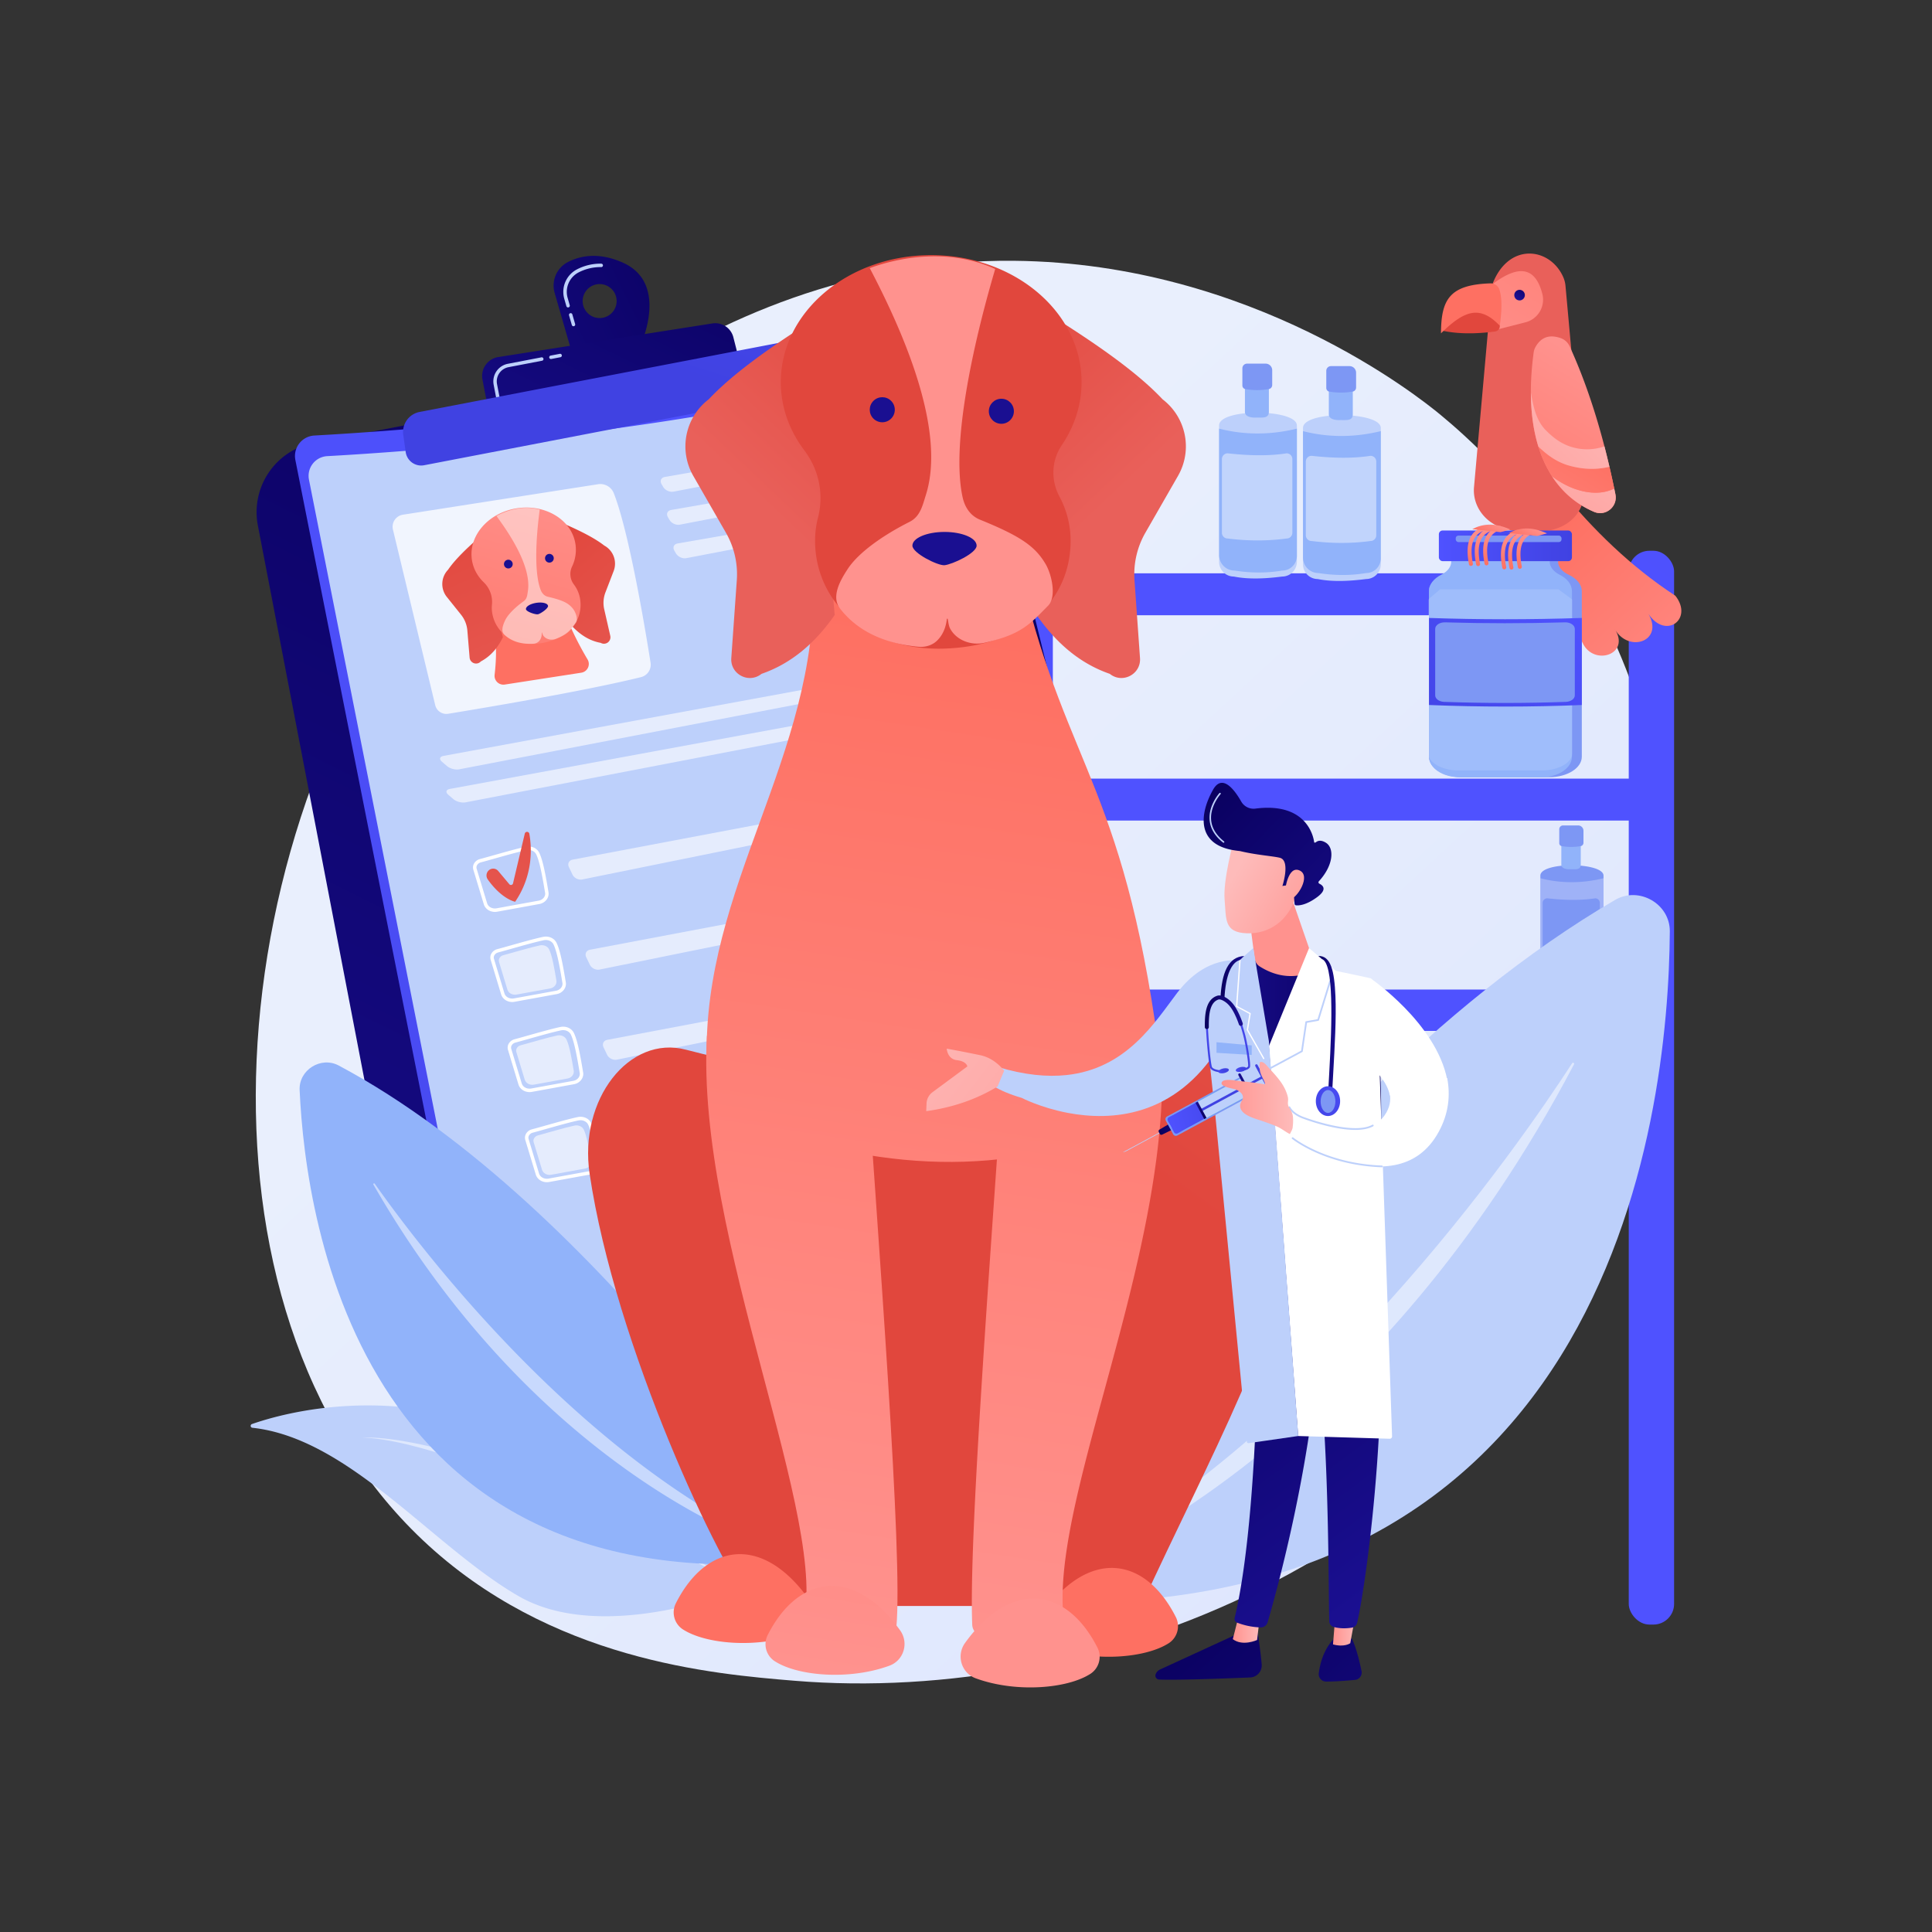 <svg xmlns="http://www.w3.org/2000/svg" xmlns:xlink="http://www.w3.org/1999/xlink" viewBox="0 0 3710 3710"><rect x="0" y="0" width="3710" height="3710" fill="#333333" stroke="none"/><defs><style>.cls-1{opacity:0;}.cls-2{fill:none;}.cls-3{fill:url(#linear-gradient);}.cls-4{fill:url(#linear-gradient-2);}.cls-5{fill:url(#linear-gradient-3);}.cls-6{fill:url(#linear-gradient-4);}.cls-7{fill:url(#linear-gradient-5);}.cls-8{fill:url(#linear-gradient-6);}.cls-9{fill:url(#linear-gradient-7);}.cls-10,.cls-13,.cls-16,.cls-21,.cls-28,.cls-30,.cls-42,.cls-53{fill:#fff;}.cls-11{fill:url(#linear-gradient-8);}.cls-12{fill:#bdd0fb;}.cls-13{opacity:0.78;}.cls-14,.cls-16{opacity:0.6;}.cls-15{fill:url(#linear-gradient-9);}.cls-17{fill:url(#linear-gradient-10);}.cls-18{fill:url(#linear-gradient-11);}.cls-19{fill:url(#linear-gradient-12);}.cls-20{fill:url(#linear-gradient-13);}.cls-21{opacity:0.48;}.cls-22{fill:url(#linear-gradient-14);}.cls-23{fill:url(#linear-gradient-15);}.cls-24{fill:url(#linear-gradient-16);}.cls-25{fill:url(#linear-gradient-17);}.cls-26{fill:url(#linear-gradient-18);}.cls-27{fill:url(#linear-gradient-19);}.cls-28{opacity:0.5;}.cls-29{fill:#91b3fa;}.cls-30{opacity:0.44;}.cls-31{fill:#7d97f4;}.cls-32{fill:url(#linear-gradient-20);}.cls-33{fill:url(#linear-gradient-21);}.cls-34{fill:url(#linear-gradient-22);}.cls-35{fill:url(#linear-gradient-23);}.cls-36{fill:url(#linear-gradient-24);}.cls-37{fill:url(#linear-gradient-25);}.cls-38{fill:url(#linear-gradient-26);}.cls-39{fill:url(#linear-gradient-27);}.cls-40{fill:url(#linear-gradient-28);}.cls-41{fill:url(#linear-gradient-29);}.cls-42{opacity:0.13;}.cls-43{fill:url(#linear-gradient-30);}.cls-44{fill:url(#linear-gradient-31);}.cls-45{fill:url(#linear-gradient-32);}.cls-46{fill:url(#linear-gradient-33);}.cls-47{fill:url(#linear-gradient-34);}.cls-48{fill:url(#linear-gradient-35);}.cls-49{fill:url(#linear-gradient-36);}.cls-50{fill:url(#linear-gradient-37);}.cls-51{fill:url(#linear-gradient-38);}.cls-52{fill:url(#linear-gradient-39);}.cls-53{opacity:0.26;}.cls-54{fill:url(#linear-gradient-40);}.cls-55{fill:url(#linear-gradient-41);}.cls-56{fill:url(#linear-gradient-42);}.cls-57{fill:url(#linear-gradient-43);}.cls-58{fill:url(#linear-gradient-44);}.cls-59{fill:url(#linear-gradient-45);}.cls-60{fill:url(#linear-gradient-46);}.cls-61{fill:url(#linear-gradient-47);}.cls-62{fill:url(#linear-gradient-48);}.cls-63{fill:url(#linear-gradient-49);}.cls-64{fill:url(#linear-gradient-50);}.cls-65{fill:url(#linear-gradient-51);}.cls-66{fill:url(#linear-gradient-52);}.cls-67{fill:url(#linear-gradient-53);}.cls-68{fill:url(#linear-gradient-54);}.cls-69{fill:url(#linear-gradient-55);}.cls-70{fill:url(#linear-gradient-56);}.cls-71{fill:url(#linear-gradient-57);}.cls-72{fill:url(#linear-gradient-58);}.cls-73{fill:url(#linear-gradient-59);}.cls-74{fill:url(#linear-gradient-60);}.cls-75{fill:url(#linear-gradient-61);}.cls-76{fill:url(#linear-gradient-62);}.cls-77{fill:url(#linear-gradient-63);}.cls-78{fill:url(#linear-gradient-64);}.cls-79{fill:url(#linear-gradient-65);}.cls-80{fill:url(#linear-gradient-66);}.cls-81{fill:url(#linear-gradient-67);}.cls-82{fill:url(#linear-gradient-68);}.cls-83{fill:url(#linear-gradient-69);}.cls-84{fill:url(#linear-gradient-70);}.cls-85{fill:url(#linear-gradient-71);}.cls-86{fill:url(#linear-gradient-72);}.cls-87{fill:url(#linear-gradient-73);}.cls-88{fill:url(#linear-gradient-74);}.cls-89{fill:url(#linear-gradient-75);}.cls-90{fill:url(#linear-gradient-76);}.cls-91{fill:url(#linear-gradient-77);}.cls-92{fill:url(#linear-gradient-78);}.cls-93{fill:url(#linear-gradient-79);}.cls-94{fill:url(#linear-gradient-80);}.cls-95{fill:url(#linear-gradient-81);}.cls-96{fill:url(#linear-gradient-82);}.cls-97{fill:url(#linear-gradient-83);}</style><linearGradient id="linear-gradient" x1="3379.85" y1="3587.83" x2="1372.25" y2="1420.89" gradientUnits="userSpaceOnUse"><stop offset="0" stop-color="#dae3fe"/><stop offset="1" stop-color="#e9effd"/></linearGradient><linearGradient id="linear-gradient-2" x1="2750.64" y1="891.99" x2="3807.91" y2="-557.4" gradientUnits="userSpaceOnUse"><stop offset="0" stop-color="#4f52ff"/><stop offset="1" stop-color="#4042e2"/></linearGradient><linearGradient id="linear-gradient-3" x1="2937.31" y1="1028.15" x2="3994.57" y2="-421.24" xlink:href="#linear-gradient-2"/><linearGradient id="linear-gradient-4" x1="3131.77" y1="1170.01" x2="4189.04" y2="-279.38" xlink:href="#linear-gradient-2"/><linearGradient id="linear-gradient-5" x1="2824.45" y1="945.84" x2="3881.72" y2="-503.56" xlink:href="#linear-gradient-2"/><linearGradient id="linear-gradient-6" x1="3594.89" y1="1507.83" x2="4652.15" y2="58.44" xlink:href="#linear-gradient-2"/><linearGradient id="linear-gradient-7" x1="-1203.09" y1="1711.42" x2="-3030.14" y2="4111.19" gradientTransform="translate(2754.68 -1270.33) rotate(-10.88)" gradientUnits="userSpaceOnUse"><stop offset="0" stop-color="#09005d"/><stop offset="1" stop-color="#1a0f91"/></linearGradient><linearGradient id="linear-gradient-8" x1="507.22" y1="-430.6" x2="860.82" y2="3369.09" gradientTransform="translate(1037.5 812.16) rotate(21.15)" xlink:href="#linear-gradient-2"/><linearGradient id="linear-gradient-9" x1="-2097.07" y1="2204.77" x2="-2516.78" y2="2921.12" gradientTransform="translate(2754.68 -1270.33) rotate(-10.88)" gradientUnits="userSpaceOnUse"><stop offset="0" stop-color="#e1473d"/><stop offset="1" stop-color="#e9605a"/></linearGradient><linearGradient id="linear-gradient-10" x1="1037.56" y1="891.39" x2="1039.21" y2="1141.24" gradientUnits="userSpaceOnUse"><stop offset="0" stop-color="#ff928e"/><stop offset="1" stop-color="#fe7062"/></linearGradient><linearGradient id="linear-gradient-11" x1="-1651.54" y1="1098.31" x2="-1520.62" y2="1609.21" gradientTransform="translate(2306.03 -349.18) rotate(-8.81)" xlink:href="#linear-gradient-9"/><linearGradient id="linear-gradient-12" x1="-1451.13" y1="1177.89" x2="-1219.09" y2="1535.52" gradientTransform="translate(2306.03 -349.18) rotate(-8.81)" xlink:href="#linear-gradient-9"/><linearGradient id="linear-gradient-13" x1="-1413.16" y1="1042.04" x2="-1638.81" y2="1545.49" gradientTransform="translate(2306.03 -349.18) rotate(-8.81)" xlink:href="#linear-gradient-10"/><linearGradient id="linear-gradient-14" x1="-1415.47" y1="1159.44" x2="-1473.19" y2="1267.29" gradientTransform="translate(2306.03 -349.18) rotate(-8.81)" xlink:href="#linear-gradient-7"/><linearGradient id="linear-gradient-15" x1="-1401.64" y1="1119.61" x2="-1445.59" y2="1197.81" gradientTransform="translate(2306.03 -349.18) rotate(-8.81)" xlink:href="#linear-gradient-7"/><linearGradient id="linear-gradient-16" x1="-1481.28" y1="1118.58" x2="-1525.23" y2="1196.79" gradientTransform="translate(2306.03 -349.18) rotate(-8.81)" xlink:href="#linear-gradient-7"/><linearGradient id="linear-gradient-17" x1="102.14" y1="-576.07" x2="-389.52" y2="70.69" gradientTransform="translate(1068.84 926.94) rotate(26.53)" xlink:href="#linear-gradient-7"/><linearGradient id="linear-gradient-18" x1="-1678.9" y1="1320.44" x2="-2209.05" y2="2017.84" xlink:href="#linear-gradient-7"/><linearGradient id="linear-gradient-19" x1="-1525.43" y1="958.62" x2="-1891.48" y2="1630.77" gradientTransform="translate(2754.68 -1270.33) rotate(-10.88)" xlink:href="#linear-gradient-2"/><linearGradient id="linear-gradient-20" x1="3319.13" y1="1392.98" x2="2969.23" y2="1022.93" xlink:href="#linear-gradient-10"/><linearGradient id="linear-gradient-21" x1="4491" y1="187.73" x2="3359.62" y2="603.21" gradientTransform="matrix(1, 0, 0, 1, 0, 0)" xlink:href="#linear-gradient-9"/><linearGradient id="linear-gradient-22" x1="3085.74" y1="714.48" x2="2862.33" y2="1088.24" xlink:href="#linear-gradient-10"/><linearGradient id="linear-gradient-23" x1="3163.05" y1="775.91" x2="2867.08" y2="1175.08" gradientUnits="userSpaceOnUse"><stop offset="0" stop-color="#febbba"/><stop offset="1" stop-color="#ff928e"/></linearGradient><linearGradient id="linear-gradient-24" x1="2865.05" y1="1153.42" x2="3056.84" y2="850.64" xlink:href="#linear-gradient-10"/><linearGradient id="linear-gradient-25" x1="3104.94" y1="737.95" x2="2790.47" y2="1043.65" xlink:href="#linear-gradient-23"/><linearGradient id="linear-gradient-26" x1="2820.59" y1="716.23" x2="3141.09" y2="210.27" xlink:href="#linear-gradient-10"/><linearGradient id="linear-gradient-27" x1="2840.3" y1="606.13" x2="2932.96" y2="447.29" gradientTransform="matrix(1, 0, 0, 1, 0, 0)" xlink:href="#linear-gradient-9"/><linearGradient id="linear-gradient-28" x1="2987.36" y1="448.23" x2="2901.31" y2="530.96" xlink:href="#linear-gradient-10"/><linearGradient id="linear-gradient-29" x1="2931.97" y1="543.34" x2="2914.2" y2="573.08" gradientTransform="matrix(1, 0, 0, 1, 0, 0)" xlink:href="#linear-gradient-7"/><linearGradient id="linear-gradient-30" x1="3014.26" y1="1152.29" x2="2700.7" y2="1451.84" xlink:href="#linear-gradient-2"/><linearGradient id="linear-gradient-31" x1="2763.04" y1="1048.14" x2="3018.58" y2="1048.14" xlink:href="#linear-gradient-2"/><linearGradient id="linear-gradient-32" x1="1842.38" y1="2769.03" x2="1806.46" y2="2829.12" gradientTransform="translate(-381.08 151.88) rotate(-41.33)" xlink:href="#linear-gradient-10"/><linearGradient id="linear-gradient-33" x1="1852.5" y1="2778.38" x2="1816.58" y2="2838.47" gradientTransform="translate(-381.08 151.88) rotate(-41.33)" xlink:href="#linear-gradient-10"/><linearGradient id="linear-gradient-34" x1="1865.56" y1="2787.98" x2="1829.65" y2="2848.07" gradientTransform="translate(-381.08 151.88) rotate(-41.33)" xlink:href="#linear-gradient-10"/><linearGradient id="linear-gradient-35" x1="1886.06" y1="2816.29" x2="1850.15" y2="2876.37" gradientTransform="translate(-381.08 151.88) rotate(-41.33)" xlink:href="#linear-gradient-10"/><linearGradient id="linear-gradient-36" x1="1896.18" y1="2825.64" x2="1860.26" y2="2885.73" gradientTransform="translate(-381.08 151.88) rotate(-41.33)" xlink:href="#linear-gradient-10"/><linearGradient id="linear-gradient-37" x1="1909.25" y1="2835.24" x2="1873.33" y2="2895.33" gradientTransform="translate(-381.08 151.88) rotate(-41.33)" xlink:href="#linear-gradient-10"/><linearGradient id="linear-gradient-38" x1="1933.42" y1="2839.26" x2="1893.77" y2="2849.24" gradientTransform="translate(-381.08 151.88) rotate(-41.33)" xlink:href="#linear-gradient-10"/><linearGradient id="linear-gradient-39" x1="1885.4" y1="2787.14" x2="1845.74" y2="2797.12" gradientTransform="translate(-381.08 151.88) rotate(-41.33)" xlink:href="#linear-gradient-10"/><linearGradient id="linear-gradient-40" x1="2012.56" y1="2123.75" x2="2886.21" y2="919.16" gradientTransform="matrix(1, 0, 0, 1, 0, 0)" xlink:href="#linear-gradient-9"/><linearGradient id="linear-gradient-41" x1="1634.23" y1="1646.76" x2="1515.1" y2="2480.7" xlink:href="#linear-gradient-10"/><linearGradient id="linear-gradient-42" x1="2066.67" y1="761.72" x2="1947.54" y2="1595.66" gradientTransform="matrix(-1, 0, 0, 1, 3858, 0)" xlink:href="#linear-gradient-10"/><linearGradient id="linear-gradient-43" x1="1453.69" y1="3117.34" x2="1748.22" y2="1191.34" xlink:href="#linear-gradient-10"/><linearGradient id="linear-gradient-44" x1="1909.66" y1="3187.06" x2="2204.18" y2="1261.07" xlink:href="#linear-gradient-10"/><linearGradient id="linear-gradient-45" x1="1622.4" y1="3143.14" x2="1916.92" y2="1217.14" xlink:href="#linear-gradient-10"/><linearGradient id="linear-gradient-46" x1="1595.17" y1="3209.02" x2="1806.96" y2="1891.93" xlink:href="#linear-gradient-10"/><linearGradient id="linear-gradient-47" x1="1930.21" y1="2154.51" x2="2142" y2="837.42" gradientTransform="matrix(-1, 0, 0, 1, 3743.2, 0)" xlink:href="#linear-gradient-10"/><linearGradient id="linear-gradient-48" x1="1807.33" y1="632.45" x2="1478.49" y2="979.55" gradientTransform="matrix(1, 0, 0, 1, 0, 0)" xlink:href="#linear-gradient-9"/><linearGradient id="linear-gradient-49" x1="2037.16" y1="632.45" x2="1708.32" y2="979.55" gradientTransform="matrix(-1, 0, 0, 1, 3823.24, 0)" xlink:href="#linear-gradient-9"/><linearGradient id="linear-gradient-50" x1="1518.59" y1="1301.22" x2="825.13" y2="2417.31" gradientTransform="matrix(1, 0, 0, 1, 0, 0)" xlink:href="#linear-gradient-9"/><linearGradient id="linear-gradient-51" x1="2141.73" y1="525.18" x2="3022" y2="-394.79" xlink:href="#linear-gradient-10"/><linearGradient id="linear-gradient-52" x1="2033.49" y1="636.66" x2="1867.77" y2="946.34" gradientTransform="matrix(1, 0, 0, 1, 0, 0)" xlink:href="#linear-gradient-7"/><linearGradient id="linear-gradient-53" x1="2073.2" y1="522.27" x2="1947.02" y2="746.83" gradientTransform="matrix(1, 0, 0, 1, 0, 0)" xlink:href="#linear-gradient-7"/><linearGradient id="linear-gradient-54" x1="1844.52" y1="519.33" x2="1718.34" y2="743.89" gradientTransform="translate(1052.58 -967.55) rotate(45)" xlink:href="#linear-gradient-7"/><linearGradient id="linear-gradient-55" x1="2321.49" y1="2118.78" x2="2680.56" y2="2118.78" gradientTransform="matrix(-1, 0, 0, 1, 4973.77, 0)" xlink:href="#linear-gradient-7"/><linearGradient id="linear-gradient-56" x1="2272.46" y1="1191.47" x2="1744.94" y2="1866.4" gradientTransform="matrix(-0.97, 0.25, 0.25, 0.97, 3555.1, 216.9)" xlink:href="#linear-gradient-23"/><linearGradient id="linear-gradient-57" x1="2602.96" y1="1843.89" x2="2604.39" y2="1843.89" gradientTransform="matrix(-1, 0, 0, 1, 4973.77, 0)" xlink:href="#linear-gradient-7"/><linearGradient id="linear-gradient-58" x1="2627.39" y1="1842.91" x2="2627.22" y2="1843.18" gradientTransform="matrix(-1, 0, 0, 1, 4973.77, 0)" gradientUnits="userSpaceOnUse"><stop offset="0" stop-color="#53eac9"/><stop offset="1" stop-color="#45aed8"/></linearGradient><linearGradient id="linear-gradient-59" x1="2742.91" y1="3081.66" x2="2163.93" y2="3711.43" gradientTransform="matrix(-1, 0, 0, 1, 4973.77, 0)" xlink:href="#linear-gradient-7"/><linearGradient id="linear-gradient-60" x1="2554.98" y1="3128.43" x2="2606.41" y2="3128.43" gradientTransform="matrix(-1, 0, 0, 1, 4973.77, 0)" xlink:href="#linear-gradient-23"/><linearGradient id="linear-gradient-61" x1="2788.5" y1="2369.46" x2="2295.84" y2="3037.19" gradientTransform="matrix(-1, 0, 0, 1, 4973.77, 0)" xlink:href="#linear-gradient-7"/><linearGradient id="linear-gradient-62" x1="2613.02" y1="2962.25" x2="2034.04" y2="3592.02" gradientTransform="matrix(-1, 0, 0, 1, 4973.77, 0)" xlink:href="#linear-gradient-7"/><linearGradient id="linear-gradient-63" x1="2369.63" y1="3125.8" x2="2414.04" y2="3125.8" gradientTransform="matrix(-1, 0, 0, 1, 4973.77, 0)" xlink:href="#linear-gradient-23"/><linearGradient id="linear-gradient-64" x1="2700.69" y1="2304.67" x2="2208.04" y2="2972.41" gradientTransform="matrix(-1, 0, 0, 1, 4973.77, 0)" xlink:href="#linear-gradient-7"/><linearGradient id="linear-gradient-65" x1="2314.15" y1="1904.79" x2="2376.76" y2="1871.65" gradientTransform="matrix(-1, 0, 0, 1, 4973.77, 0)" xlink:href="#linear-gradient-23"/><linearGradient id="linear-gradient-66" x1="-1452.46" y1="1351.16" x2="-1631.88" y2="1488.44" gradientTransform="matrix(-0.99, 0.14, 0.14, 0.99, 742.4, 546.1)" xlink:href="#linear-gradient-23"/><linearGradient id="linear-gradient-67" x1="-1716.36" y1="1159.74" x2="-1388.98" y2="1581.25" gradientTransform="translate(3844.19 101.78) rotate(-8.15)" xlink:href="#linear-gradient-7"/><linearGradient id="linear-gradient-68" x1="-1474.72" y1="1322.08" x2="-1654.13" y2="1459.36" gradientTransform="matrix(-0.99, 0.14, 0.14, 0.99, 742.4, 546.1)" xlink:href="#linear-gradient-23"/><linearGradient id="linear-gradient-69" x1="3565.49" y1="-202.74" x2="3574.09" y2="-138.28" gradientTransform="translate(4100.45 5217.71) rotate(-118.35)" xlink:href="#linear-gradient-7"/><linearGradient id="linear-gradient-70" x1="2840.57" y1="4353.27" x2="3003.37" y2="4353.27" gradientTransform="translate(6958.83 4568.11) rotate(151.65)" xlink:href="#linear-gradient-58"/><linearGradient id="linear-gradient-71" x1="3575.89" y1="-182.17" x2="3545.34" y2="-43.43" gradientTransform="translate(2423.71 5715) rotate(-90)" xlink:href="#linear-gradient-2"/><linearGradient id="linear-gradient-72" x1="2896.52" y1="-2930.11" x2="2931.21" y2="-2780.95" gradientTransform="translate(-1200.83 2145.02)" xlink:href="#linear-gradient-2"/><linearGradient id="linear-gradient-73" x1="3549.76" y1="-113.38" x2="3585.18" y2="-113.38" gradientTransform="translate(-1260.86 2245.46)" xlink:href="#linear-gradient-7"/><linearGradient id="linear-gradient-74" x1="3539.61" y1="-15.88" x2="3595.23" y2="-15.88" gradientTransform="translate(4100.45 5217.71) rotate(-118.35)" xlink:href="#linear-gradient-7"/><linearGradient id="linear-gradient-75" x1="2881.95" y1="-2926.48" x2="2916.64" y2="-2777.34" gradientTransform="translate(4100.45 5217.71) rotate(-118.35)" xlink:href="#linear-gradient-2"/><linearGradient id="linear-gradient-76" x1="2490.61" y1="2108.36" x2="2628.05" y2="2108.36" gradientTransform="matrix(-1, 0, 0, 1, 4973.77, 0)" xlink:href="#linear-gradient-23"/><linearGradient id="linear-gradient-77" x1="-596.66" y1="1967.92" x2="-563.32" y2="1967.92" gradientTransform="translate(3128.25)" xlink:href="#linear-gradient-7"/><linearGradient id="linear-gradient-78" x1="-498.89" y1="2039.94" x2="-627.86" y2="2161.27" gradientTransform="translate(3128.25)" xlink:href="#linear-gradient-2"/><linearGradient id="linear-gradient-79" x1="-784.66" y1="1877.27" x2="-739" y2="1877.27" gradientTransform="translate(3128.25)" xlink:href="#linear-gradient-7"/><linearGradient id="linear-gradient-80" x1="-779.43" y1="1821.26" x2="-767.49" y2="2060.57" gradientTransform="translate(3128.25)" xlink:href="#linear-gradient-2"/><linearGradient id="linear-gradient-81" x1="-613.8" y1="1560.31" x2="-593.29" y2="1560.31" gradientTransform="matrix(0.98, -0.21, 0.21, 0.98, 2639.02, 400.21)" xlink:href="#linear-gradient-2"/><linearGradient id="linear-gradient-82" x1="-647.01" y1="1555.75" x2="-626.51" y2="1555.75" gradientTransform="matrix(0.98, -0.21, 0.21, 0.98, 2639.02, 400.21)" xlink:href="#linear-gradient-2"/><linearGradient id="linear-gradient-83" x1="-814.63" y1="1943.85" x2="-741.69" y2="1943.85" gradientTransform="translate(3128.25)" xlink:href="#linear-gradient-7"/></defs><g id="Background" class="cls-1"><rect class="cls-2" width="3710" height="3710"/></g><g id="Illustration"><path class="cls-3" d="M3100.08,2353c-275.86,644.79-1004,921.74-1574.58,874.52-155.78-12.89-469.21-38.83-713.94-270.27-470-444.45-397.61-1373.49,52.31-1920.45,57.94-70.44,459-542.36,1083.95-536,457.56,4.63,778.72,263.1,817.77,295.3,49.33,40.68,158.14,137.34,256.21,290.69C3252.21,1447,3272.46,1950.05,3100.08,2353Z"/><rect class="cls-4" x="1928.06" y="1100.92" width="1281.62" height="80.52" rx="39.71"/><rect class="cls-5" x="1926.44" y="1495.2" width="1281.62" height="80.52" rx="39.71"/><path class="cls-6" d="M3171.26,1979.63H1969.06a39.83,39.83,0,0,1-39.71-39.71h0a39.83,39.83,0,0,1,39.71-39.71h1202.2a39.83,39.83,0,0,1,39.71,39.71h0A39.83,39.83,0,0,1,3171.26,1979.63Z"/><rect class="cls-7" x="1934.68" y="1074.91" width="87.08" height="2062.03" rx="39.71"/><rect class="cls-8" x="3127.67" y="1057.63" width="87.08" height="2062.03" rx="39.71"/><path class="cls-9" d="M602.69,850.31l1132-217.6a119.43,119.43,0,0,1,138.52,88.8l399,1625.08a88.06,88.06,0,0,1-67.33,107.16L912,2726.73a83.6,83.6,0,0,1-99.36-66L495.17,1009A135.55,135.55,0,0,1,602.69,850.31Z"/><path class="cls-10" d="M934.84,2690c-42.73,0-81.12-30.49-89.45-73.79L803.26,2397a3.31,3.31,0,0,1,6.5-1.25l42.13,219.18c8.67,45.09,52.46,75.19,97.69,67.11l145.53-26a3.31,3.31,0,0,1,1.16,6.52l-145.53,26A90.6,90.6,0,0,1,934.84,2690Z"/><path class="cls-10" d="M793.45,2331.8a3.3,3.3,0,0,1-3.24-2.69l-6.83-35.49a3.31,3.31,0,0,1,6.51-1.24l6.82,35.49a3.31,3.31,0,0,1-2.63,3.87A3.36,3.36,0,0,1,793.45,2331.8Z"/><path class="cls-11" d="M603.62,836.34c158.61-8.75,702.63-46.1,1135.64-164.32a36.41,36.41,0,0,1,45,26.32L2188.74,2330a41.9,41.9,0,0,1-30.34,50.7c-182.74,46.47-935.84,235.09-1212.83,258.85a33.21,33.21,0,0,1-35.37-26.66l-343-1729.51A39.37,39.37,0,0,1,603.62,836.34Z"/><path class="cls-12" d="M628.39,875.92C781,867.5,1304.57,831.55,1721.27,717.78a35,35,0,0,1,43.29,25.33l389.27,1570.18a40.33,40.33,0,0,1-29.2,48.79c-175.86,44.72-900.6,226.24-1167.16,249.1a31.94,31.94,0,0,1-34-25.65L593.32,921.14A37.89,37.89,0,0,1,628.39,875.92Z"/><path class="cls-13" d="M754.55,1017l81.17,337.07a22,22,0,0,0,24.95,16.59c63.33-10.33,260.52-43.28,370.24-70.36a24.59,24.59,0,0,0,18.38-27.73c-10.15-64.19-41.21-250.72-70.66-325.54a27.76,27.76,0,0,0-30.13-17.19L773.69,988.37A23.4,23.4,0,0,0,754.55,1017Z"/><g class="cls-14"><path class="cls-10" d="M1691.94,867.48c7.15-1.37,11.87-7.6,10.48-13.84s-8.4-10.33-15.57-9.08l-410.19,71.3c-7.17,1.24-10,7.41-6.36,13.69l3.29,5.64c3.67,6.29,12.52,10.3,19.67,8.93Z"/></g><g class="cls-14"><path class="cls-10" d="M1288.85,979.26c-7.17,1.25-10,7.41-6.37,13.7l3.29,5.63c3.68,6.29,12.53,10.31,19.68,8.93l398.68-76.64c7.15-1.37,11.86-7.6,10.47-13.84s-8.39-10.32-15.56-9.08Z"/></g><g class="cls-14"><path class="cls-10" d="M1301.22,1043.58c-7.18,1.25-10,7.41-6.37,13.7l3.29,5.64c3.67,6.28,12.52,10.3,19.67,8.93l398.69-76.64c7.15-1.37,11.86-7.6,10.47-13.84s-8.4-10.33-15.57-9.08Z"/></g><g class="cls-14"><path class="cls-10" d="M1815.78,1297.8c7.15-1.38,11.68-7.57,10.06-13.77s-8.81-10.18-16-8.86L851.45,1451.58c-7.16,1.32-8.49,6.27-3,11l10.11,8.66c5.53,4.74,15.9,7.49,23,6.12Z"/></g><g class="cls-14"><path class="cls-10" d="M863.64,1515c-7.16,1.32-8.49,6.28-3,11l10.11,8.67c5.53,4.73,15.9,7.48,23.05,6.11L1828,1361.2c7.15-1.37,11.67-7.57,10-13.76s-8.8-10.19-16-8.87Z"/></g><path class="cls-10" d="M950.34,1751.13c-9.86,0-18.58-5.8-21.29-14.72l-20.11-66.36a15.16,15.16,0,0,1,1.36-11.86,18.2,18.2,0,0,1,11.28-8.54h0c6.71-1.77,16.13-4.43,26.1-7.24,22.09-6.23,47.14-13.29,62.06-16.36,10.79-2.22,21.41,2.53,25.81,11.55,7.21,14.77,12.5,44.28,17.72,75.79,1.73,10.39-6.12,20.52-17.48,22.58l-80.87,14.75A25.57,25.57,0,0,1,950.34,1751.13Zm64.56-119a19.3,19.3,0,0,0-3.83.39c-14.69,3-40.69,10.35-61.59,16.24-10,2.82-19.45,5.49-26.21,7.27h0a11.56,11.56,0,0,0-7.19,5.37,8.6,8.6,0,0,0-.81,6.71l20.12,66.36c2.14,7.06,10,11.22,18.34,9.72l80.88-14.74c7.82-1.43,13.27-8.15,12.13-15-5.14-31-10.32-60-17.14-74C1027.08,1635.34,1021.24,1632.15,1014.9,1632.15Z"/><g class="cls-14"><path class="cls-10" d="M1099.72,1650.73c-7.15,1.35-10.42,7.83-7.27,14.39l6.93,14.43c3.15,6.56,11.57,10.75,18.7,9.3l731.15-148.5a13.1,13.1,0,0,0,10.19-15.58l-.88-4.1a13.68,13.68,0,0,0-15.79-10.48Z"/></g><path class="cls-15" d="M938.73,1671.19h0a12.62,12.62,0,0,1,18,1.36l21.4,25.48a4.06,4.06,0,0,0,7-1.67l22.59-95.51a4.49,4.49,0,0,1,8.79.28c4.77,27,7.46,79.46-27.28,130.51,0,0-25.45-4.65-52.57-42.86A13.23,13.23,0,0,1,938.73,1671.19Z"/><path class="cls-10" d="M983.6,1924.14c-9.86,0-18.58-5.81-21.29-14.72l-20.11-66.36a15.16,15.16,0,0,1,1.36-11.86,18.15,18.15,0,0,1,11.27-8.54h0c6.7-1.77,16.11-4.42,26.07-7.23,21-5.93,47.16-13.31,62.09-16.37,10.8-2.22,21.41,2.53,25.81,11.55,7.21,14.77,12.49,44.28,17.72,75.79,1.73,10.38-6.12,20.52-17.48,22.58l-80.87,14.74A24.7,24.7,0,0,1,983.6,1924.14Zm-27.07-95.08a11.53,11.53,0,0,0-7.19,5.37,8.6,8.6,0,0,0-.81,6.71l20.12,66.36c2.14,7,10,11.22,18.34,9.72l80.87-14.74c7.83-1.43,13.28-8.16,12.14-15-5.14-31-10.32-60-17.14-74-3-6.2-10.84-9.56-18.53-8-14.69,3-40.71,10.35-61.62,16.25-10,2.81-19.43,5.47-26.18,7.26Z"/><path class="cls-16" d="M966.51,1834.23c16.74-4.42,52.87-15.24,70.31-18.82,7.39-1.52,14.75,1.71,17.72,7.8,5.77,11.82,10.1,36.77,13.93,59.84,1.15,6.9-4.11,13.6-11.83,15L992,1909.84c-8,1.45-15.57-2.69-17.67-9.6l-16.07-53C956.61,1841.72,960.31,1835.87,966.51,1834.23Z"/><g class="cls-14"><path class="cls-10" d="M1133,1823.74c-7.15,1.35-10.43,7.83-7.27,14.39l6.93,14.43c3.15,6.56,11.57,10.75,18.7,9.3l731.15-148.5a13.1,13.1,0,0,0,10.19-15.58l-.89-4.1A13.67,13.67,0,0,0,1876,1683.2Z"/></g><path class="cls-10" d="M1016.86,2097.15c-9.86,0-18.59-5.81-21.29-14.72l-20.11-66.36a15.08,15.08,0,0,1,1.36-11.86,18.15,18.15,0,0,1,11.27-8.54h0c6.71-1.77,16.12-4.43,26.09-7.24,21-5.92,47.15-13.3,62.08-16.36,10.8-2.23,21.41,2.53,25.8,11.55,7.21,14.77,12.5,44.28,17.73,75.79,1.72,10.38-6.12,20.51-17.48,22.58l-80.87,14.74A24.78,24.78,0,0,1,1016.86,2097.15Zm64.56-119a19.22,19.22,0,0,0-3.83.39c-14.69,3-40.71,10.36-61.61,16.25-10,2.82-19.44,5.48-26.2,7.27h0a11.53,11.53,0,0,0-7.18,5.36,8.57,8.57,0,0,0-.81,6.72l20.11,66.36c2.15,7,10,11.22,18.35,9.72l80.87-14.75c7.83-1.43,13.27-8.15,12.14-15-5.15-31-10.33-60-17.14-74C1093.6,1981.35,1087.76,1978.16,1081.42,1978.16Z"/><path class="cls-16" d="M999.77,2007.24c16.73-4.42,52.87-15.25,70.31-18.82,7.39-1.52,14.75,1.71,17.72,7.8,5.77,11.82,10.1,36.77,13.93,59.83,1.14,6.91-4.11,13.61-11.84,15l-64.62,11.78c-7.95,1.45-15.58-2.7-17.67-9.6l-16.07-53C989.86,2014.73,993.57,2008.88,999.77,2007.24Z"/><g class="cls-14"><path class="cls-10" d="M1166.24,1996.75c-7.16,1.35-10.43,7.83-7.28,14.39l6.93,14.43c3.16,6.56,11.57,10.74,18.71,9.29l731.14-148.49a13.09,13.09,0,0,0,10.19-15.58l-.88-4.1a13.67,13.67,0,0,0-15.79-10.48Z"/></g><path class="cls-10" d="M1050.11,2270.16c-9.85,0-18.58-5.81-21.28-14.72l-20.12-66.37a15.13,15.13,0,0,1,1.37-11.86,18.17,18.17,0,0,1,11.27-8.53c6.7-1.77,16.11-4.43,26.08-7.24,21-5.92,47.16-13.3,62.08-16.36,10.8-2.23,21.41,2.53,25.81,11.55,7.21,14.77,12.5,44.28,17.72,75.79,1.73,10.38-6.11,20.51-17.47,22.58l-80.87,14.74A25.7,25.7,0,0,1,1050.11,2270.16Zm64.56-119a19.3,19.3,0,0,0-3.83.39c-14.69,3-40.71,10.36-61.62,16.25-10,2.82-19.42,5.48-26.18,7.27h0a11.54,11.54,0,0,0-7.19,5.36,8.61,8.61,0,0,0-.8,6.72l20.11,66.36c2.14,7.05,10,11.21,18.35,9.71l80.87-14.74c7.83-1.43,13.27-8.15,12.14-15-5.15-31-10.33-60-17.14-74C1126.85,2154.36,1121,2151.17,1114.67,2151.17Z"/><path class="cls-16" d="M1033,2180.25c16.73-4.42,52.87-15.25,70.31-18.83,7.39-1.51,14.74,1.71,17.72,7.8,5.77,11.83,10.1,36.78,13.93,59.84,1.14,6.91-4.12,13.61-11.84,15l-64.62,11.79c-8,1.44-15.58-2.7-17.67-9.6l-16.08-53C1023.12,2187.74,1026.82,2181.89,1033,2180.25Z"/><g class="cls-14"><path class="cls-10" d="M1199.5,2169.75c-7.16,1.36-10.43,7.83-7.28,14.4l6.93,14.42c3.15,6.57,11.57,10.75,18.71,9.3L1949,2059.37a13.08,13.08,0,0,0,10.19-15.57l-.88-4.11a13.69,13.69,0,0,0-15.79-10.48Z"/></g><path class="cls-17" d="M969.3,1314.55l147-22.78a17,17,0,0,0,12-25.46,623.05,623.05,0,0,1-36.89-72.18,17,17,0,0,0-18.22-10.06l-108.31,16.79a17,17,0,0,0-14.28,18.85c3,26.06,2.09,51.26-.79,76A17,17,0,0,0,969.3,1314.55Z"/><path class="cls-18" d="M919.24,1032.73c-24.6,21.64-46,42.52-58.9,61.41a39.58,39.58,0,0,0-2.34,52.12l27.41,34.25a55.81,55.81,0,0,1,12.05,30.27l4.33,52a12.44,12.44,0,0,0,21.59,7.35c19.37-10.27,32.62-26.59,42.32-46.39Z"/><path class="cls-19" d="M1085.64,1006.93c30,13.18,56.68,26.61,74.73,40.7a39.58,39.58,0,0,1,18,49l-15.75,40.94a55.85,55.85,0,0,0-2.33,32.5l11.62,50.87a12.43,12.43,0,0,1-18.34,13.54c-21.58-3.93-39.14-15.47-54.39-31.4Z"/><path class="cls-20" d="M1105,1044.55c-7.18-46.35-57.5-77-112.39-68.53s-93.55,53-86.37,99.34c2.57,16.58,10.66,31.15,22.51,42.65a52.37,52.37,0,0,1,15.94,43.11,61.94,61.94,0,0,0,.43,15.54c6.11,39.38,44,67.49,95.5,58.22,53-9.52,79.49-45,73.39-84.4a62.66,62.66,0,0,0-11.89-28,33.14,33.14,0,0,1-3.68-34.35A74.62,74.62,0,0,0,1105,1044.55Z"/><path class="cls-21" d="M953.36,990.9c29.25,39.54,67.21,99.51,60.33,144.17-1.13,7.35-1.48,14.76-8,19.43-17,12.14-30.78,25.93-36,37.38-4.12,9-8.23,20.39-.9,27.23,14.08,13.13,32.91,18.39,55.56,17a15.79,15.79,0,0,0,11.77-6c3.12-4.22,4.41-9.33,4.18-15.19a.31.31,0,0,1,.59-.11c.77,2.18,1.37,4.42,2.44,5.89,5.14,7.07,15.39,9.53,24.24,6.06,23.3-9.13,28-16.67,38.31-31,4.79-6.69-.79-20.9-5.85-27.12-8.76-10.8-19.62-16-48-22.72-7-1.66-11.43-6.94-13.81-13.1-12.92-33.46-8.93-101.25-1.82-154.13C1003.65,969.36,971.86,980.69,953.36,990.9Z"/><path class="cls-22" d="M1052.42,1163.35c.77,5-14.17,14.93-19.22,16.24-4.19,1.08-22.45-4.66-23.23-9.66s8.1-10.53,19.82-12.34S1051.64,1158.35,1052.42,1163.35Z"/><path class="cls-23" d="M1063.28,1070.73a8.38,8.38,0,1,1-9.56-7A8.38,8.38,0,0,1,1063.28,1070.73Z"/><path class="cls-24" d="M984.42,1081.92a8.38,8.38,0,1,1-9.56-7A8.38,8.38,0,0,1,984.42,1081.92Z"/><path class="cls-25" d="M1195.87,504.26c-46.36-20.59-81.8-13.19-105.41-1a50.84,50.84,0,0,0-25.37,59.3l33.44,115.74L1229.16,665S1286.78,544.63,1195.87,504.26Zm-38.21,105.9A32.62,32.62,0,1,1,1183.53,572,32.61,32.61,0,0,1,1157.66,610.16Z"/><path class="cls-12" d="M1101.24,626.48a3.32,3.32,0,0,1-3.18-2.39l-5.32-18.43a3.31,3.31,0,1,1,6.36-1.83l5.32,18.43a3.29,3.29,0,0,1-2.26,4.09A3.25,3.25,0,0,1,1101.24,626.48Zm-10.43-36.11a3.33,3.33,0,0,1-3.19-2.4l-4-14a48.68,48.68,0,0,1,24.25-56.67,97.4,97.4,0,0,1,46.65-11,3.31,3.31,0,0,1,0,6.62h0a91.13,91.13,0,0,0-43.52,10.23,42.06,42.06,0,0,0-20.93,49l4,14a3.32,3.32,0,0,1-2.27,4.1A3.57,3.57,0,0,1,1090.81,590.37Z"/><path class="cls-26" d="M937.88,788.13,926.49,728.9a36.81,36.81,0,0,1,30.44-43.31L1368,621.08a35.8,35.8,0,0,1,40.24,26.51l14.35,56.26Z"/><path class="cls-12" d="M1057.94,689.41a3.31,3.31,0,0,1-.62-6.56l17.57-3.38a3.31,3.31,0,1,1,1.24,6.5l-17.56,3.38A3.36,3.36,0,0,1,1057.94,689.41Z"/><path class="cls-12" d="M955.8,765.49a3.3,3.3,0,0,1-3.24-2.69l-4.61-24a34.4,34.4,0,0,1,27.25-40.21l64.56-12.4a3.31,3.31,0,0,1,1.25,6.5l-64.57,12.41a27.75,27.75,0,0,0-22,32.46l4.61,24a3.31,3.31,0,0,1-2.63,3.87A3.36,3.36,0,0,1,955.8,765.49Z"/><path class="cls-27" d="M805.75,791.05l714.11-137.3a53.76,53.76,0,0,1,60.42,33.78l1.28,3.38a46.17,46.17,0,0,1-34.47,61.65L814.46,893.39a30,30,0,0,1-35.38-25.23l-4.72-33.09A39.18,39.18,0,0,1,805.75,791.05Z"/><path class="cls-12" d="M484.64,2741.73a3.67,3.67,0,0,1-.85-7.12c59.15-20.75,280.15-83.66,523.65,31.89,222.78,105.73,361.77,216.4,411.81,259.65a17.11,17.11,0,0,1-5.38,29c-72.93,26.29-281,89.22-418.59,9.56C830.84,2969.55,671,2761.93,484.64,2741.73Z"/><path class="cls-28" d="M696.43,2760.59s216.09-18.28,709,274.27C1405.42,3034.86,894.49,2767.1,696.43,2760.59Z"/><path class="cls-29" d="M1585,2992.11s-426.12-674.9-934.52-946c-34.18-18.22-76.84,8.45-75.11,47.08C587,2351.54,696.26,3109.13,1585,2992.11Z"/><path class="cls-28" d="M1493.16,2971.24c2.45,1.1.91,4.76-1.68,4-95.49-28.36-484-196.08-774.44-700.52a1.54,1.54,0,0,1,2.57-1.69C798.85,2385.76,1106,2796.2,1493.16,2971.24Z"/><path class="cls-12" d="M2462.16,1107.14c-34.82,4.49-66.52,5.34-92.92,0a28.32,28.32,0,0,1-28.23-28.23V817c0-33.37,149.38-32.07,149.38,0v261.92A28.32,28.32,0,0,1,2462.16,1107.14Z"/><path class="cls-29" d="M2462.16,1095.67c-31.15,5.19-61.53,4.64-91.35,0a29.8,29.8,0,0,1-29.8-29.8V823.11c49.18,12.57,99,12.26,149.38,0v244.33A28.23,28.23,0,0,1,2462.16,1095.67Z"/><path class="cls-30" d="M2470.69,1034.08c-37,5-74.79,4.83-113.25,0a11,11,0,0,1-11-11V881.52a11,11,0,0,1,11-11c39.95,4.38,78.23,5.45,113.25,0a11,11,0,0,1,11,11v141.59A11,11,0,0,1,2470.69,1034.08Z"/><path class="cls-29" d="M2412.45,801.84s-21.83,1.67-21.83-11v-45.4a23,23,0,0,1,23-23h0a23,23,0,0,1,23,23v45.4C2436.55,803.51,2425.08,801.84,2412.45,801.84Z"/><path class="cls-31" d="M2434.92,747.33a125.52,125.52,0,0,1-42.15,0,7.05,7.05,0,0,1-7.05-7.05v-33a9,9,0,0,1,9-9h35.59A12.64,12.64,0,0,1,2443,710.91V739.3A8,8,0,0,1,2434.92,747.33Z"/><path class="cls-12" d="M2623.29,1111.92c-34.82,4.5-66.52,5.35-92.92,0a28.31,28.31,0,0,1-28.23-28.22V821.78c0-33.37,149.37-32.07,149.37,0V1083.7A28.31,28.31,0,0,1,2623.29,1111.92Z"/><path class="cls-29" d="M2623.29,1100.45c-31.15,5.19-61.53,4.65-91.35,0a29.8,29.8,0,0,1-29.8-29.79V827.9c49.17,12.57,99,12.26,149.37,0v244.33A28.22,28.22,0,0,1,2623.29,1100.45Z"/><path class="cls-30" d="M2631.82,1038.87c-37,5-74.79,4.82-113.25,0a11,11,0,0,1-11-11V886.3a11,11,0,0,1,11-11c39.95,4.38,78.23,5.45,113.25,0a11,11,0,0,1,11,11v141.6A11,11,0,0,1,2631.82,1038.87Z"/><path class="cls-29" d="M2573.58,806.63s-21.83,1.67-21.83-11v-45.4a23,23,0,0,1,23-23h0a23,23,0,0,1,23,23v45.4C2597.68,808.3,2586.21,806.63,2573.58,806.63Z"/><path class="cls-31" d="M2596.05,752.12a125.52,125.52,0,0,1-42.15,0,7.06,7.06,0,0,1-7.05-7.06v-33a9,9,0,0,1,9-9h35.59a12.64,12.64,0,0,1,12.64,12.64v28.38A8,8,0,0,1,2596.05,752.12Z"/><path class="cls-32" d="M2942.67,962.9c25.44,98.76,56.36,190.8,96.38,271.63,21.42,45.76,93.46,22,61.34-27.26,26.28,47.71,95.41,24.34,65.23-28.23,33.1,49.65,86.64,9.73,51.6-35-84.4-55.21-157.44-125.74-223-206.4Z"/><path class="cls-33" d="M2865.12,547.74l-34.59,387.65c-3,33.43,17.91,65.06,52,77.7,32.73,12.13,73.84,12.91,107.52,1.42s54.55-42.12,51.6-74.7l-35.43-390.76a54.07,54.07,0,0,0-4.4-17.08C2976.16,474.27,2895.53,464.35,2865.12,547.74Z"/><path class="cls-34" d="M3014.27,665.16c39.24,86,67.24,181.79,87.81,284.18,4.74,23.58-18.85,43-41,33.58-88.25-37.71-138.61-138.94-116-306a30,30,0,0,1,3.72-11c10.13-17.55,25.16-24.4,47.83-16.78A29.84,29.84,0,0,1,3014.27,665.16Z"/><path class="cls-35" d="M3023.21,938.46a161.79,161.79,0,0,1-42.92-23.94c20.52,31.64,48.06,54.4,80.82,68.4,22.12,9.45,45.71-10,41-33.58q-1.12-5.61-2.3-11.21C3075.59,950.13,3048,947.31,3023.21,938.46Z"/><path class="cls-36" d="M3089.41,896.6c-27.26,6.33-55.49,4.38-82.27-4.38-21.19-7.36-37.39-19.71-53-34.67a228.38,228.38,0,0,0,26.19,57,161.79,161.79,0,0,0,42.92,23.94c24.78,8.85,52.38,11.67,76.57-.33q-4.37-21.09-9.19-41.81Z"/><path class="cls-37" d="M3007.14,892.22c26.78,8.76,55,10.71,82.27,4.38l1.18-.28q-4.61-19.77-9.63-39.19a90.53,90.53,0,0,1-12.48,3.45,100.91,100.91,0,0,1-49.65-2c-20.45-5.84-37-18.5-51.6-33.59-17.95-19.2-23-45.21-27.47-71,.12,39.24,5.13,73.71,14.34,103.47C2969.75,872.51,2986,884.86,3007.14,892.22Z"/><path class="cls-38" d="M2868,544.23c53.56-39.7,81.79-26.61,93.79,20.33a44.82,44.82,0,0,1-32.51,54.37l-55.38,14.12Z"/><path class="cls-39" d="M2770.2,635.18c31.32,6.46,65.25,6.07,100.81,1.38a10.47,10.47,0,0,0,9.07-11.06l-3.6-55.55C2825.68,584.32,2792.13,607,2770.2,635.18Z"/><path class="cls-40" d="M2861.94,544.13c-77,2.66-94.78,29.5-94.78,95.93,47.49-47.09,76.46-52.4,112.92-14.56,3-23,5.47-49.75-.7-69.17A17.61,17.61,0,0,0,2861.94,544.13Z"/><circle class="cls-41" cx="2918.01" cy="566.71" r="10.17"/><path class="cls-31" d="M2991.91,1078.59v-15.76H2789.84v15.76c0,10-8.65,18.57-20.57,25.13-16.7,9.21-26.71,20.85-25.09,31.52v317.9c0,21.7,27.83,39.28,62.17,39.28h169c34.34,0,62.18-17.58,62.18-39.28v-317.9c0-12.91-9.87-24.36-25.1-31.52C2999.78,1097.76,2991.91,1088.58,2991.91,1078.59Z"/><path class="cls-29" d="M2975.86,1078.59v-15.76H2786.78v15.76c0,10-7.37,19.17-19.24,25.13-14.25,7.16-23.48,18.61-23.48,31.52v317.9c0,21.7,26,39.28,58.18,39.28H2960.4c32.13,0,58.18-17.58,58.18-39.28v-317.9c0-12.91-9.23-24.36-23.48-31.52C2983.23,1097.76,2975.86,1088.58,2975.86,1078.59Z"/><path class="cls-42" d="M2742.51,1151.63V1446c0,18.5,26.26,33.49,58.65,33.49h159.45c32.39,0,58.65-15,58.65-33.49V1151.63c0-1.06-26.25-19-26.42-20.07H2765.29C2765.12,1132.6,2742.51,1150.57,2742.51,1151.63Z"/><path class="cls-43" d="M3037.57,1353.8q-146.06,6-293.51,0V1186.64q145.33,5,293.51,0Z"/><rect class="cls-44" x="2763.04" y="1018.68" width="255.54" height="58.92" rx="7.23"/><rect class="cls-31" x="2795.41" y="1028.5" width="203.17" height="12.43" rx="5.05"/><path class="cls-31" d="M3006.78,1347.81q-116.31,4.13-233.62,0c-9.64-.33-17.18-5.89-17.18-12.59V1207.67c0-7.19,8.64-12.89,19-12.59q114.14,3.38,230.16,0c10.33-.3,18.95,5.41,18.95,12.59v127.57C3024.06,1342,3016.46,1347.47,3006.78,1347.81Z"/><path class="cls-45" d="M2827.13,1085.79a3.8,3.8,0,0,1-6.25-2.13c-7.81-39.9,1.38-63.61,28.08-72.5a3.81,3.81,0,1,1,2.4,7.24c-22.74,7.56-30,27.83-23,63.8A3.78,3.78,0,0,1,2827.13,1085.79Z"/><path class="cls-46" d="M2840.91,1086.13a3.78,3.78,0,0,1-1.79.88,3.82,3.82,0,0,1-4.47-3c-7.81-39.9,1.39-63.61,28.08-72.49a3.81,3.81,0,1,1,2.41,7.23c-22.74,7.56-30,27.83-23,63.8A3.8,3.8,0,0,1,2840.91,1086.13Z"/><path class="cls-47" d="M2857.06,1084.71a3.81,3.81,0,0,1-6.26-2.13c-7.81-39.9,1.38-63.61,28.08-72.5a3.82,3.82,0,0,1,2.41,7.24c-22.73,7.56-30,27.83-23,63.8A3.8,3.8,0,0,1,2857.06,1084.71Z"/><path class="cls-48" d="M2891.14,1092.43a3.73,3.73,0,0,1-1.78.87,3.8,3.8,0,0,1-4.47-3c-7.81-39.9,1.38-63.61,28.08-72.49a3.81,3.81,0,0,1,2.41,7.23c-22.74,7.57-30,27.84-23,63.8A3.81,3.81,0,0,1,2891.14,1092.43Z"/><path class="cls-49" d="M2904.92,1092.77a3.88,3.88,0,0,1-1.78.88,3.83,3.83,0,0,1-4.48-3c-7.81-39.9,1.38-63.62,28.08-72.5a3.81,3.81,0,1,1,2.41,7.23c-22.74,7.56-30,27.84-23,63.8A3.83,3.83,0,0,1,2904.92,1092.77Z"/><path class="cls-50" d="M2921.07,1091.35a3.88,3.88,0,0,1-1.78.88,3.83,3.83,0,0,1-4.48-3c-7.8-39.9,1.38-63.62,28.08-72.5a3.81,3.81,0,1,1,2.41,7.23c-22.74,7.56-30,27.84-23,63.8A3.85,3.85,0,0,1,2921.07,1091.35Z"/><path class="cls-51" d="M2897.67,1023.58l54.29,5.7,18.73-5.08C2939.85,1010.38,2917,1013.3,2897.67,1023.58Z"/><path class="cls-52" d="M2827.18,1016.16l54.3,5.7,18.73-5.09C2869.37,1003,2846.52,1005.88,2827.18,1016.16Z"/><path class="cls-31" d="M3056.32,1917.18c-28.29,3.65-54,4.34-75.48,0a23,23,0,0,1-22.93-22.93V1681.5c0-27.1,121.34-26,121.34,0v212.75A23,23,0,0,1,3056.32,1917.18Z"/><path class="cls-53" d="M3056.32,1907.86a231.16,231.16,0,0,1-74.2,0,24.2,24.2,0,0,1-24.21-24.2V1686.47c40,10.21,80.41,10,121.34,0v198.47A22.93,22.93,0,0,1,3056.32,1907.86Z"/><path class="cls-31" d="M3063.24,1857.84a354.42,354.42,0,0,1-92,0,8.91,8.91,0,0,1-8.92-8.91v-115a8.91,8.91,0,0,1,8.92-8.91c32.45,3.56,63.54,4.42,92,0a8.91,8.91,0,0,1,8.92,8.91v115A8.91,8.91,0,0,1,3063.24,1857.84Z"/><path class="cls-29" d="M3015.94,1669.2s-17.73,1.35-17.73-8.91v-36.87a18.72,18.72,0,0,1,18.65-18.66h0a18.72,18.72,0,0,1,18.66,18.66v36.87C3035.52,1670.55,3026.2,1669.2,3015.94,1669.2Z"/><path class="cls-31" d="M3034.19,1624.92a101.87,101.87,0,0,1-34.23,0,5.73,5.73,0,0,1-5.73-5.73v-26.8a7.32,7.32,0,0,1,7.32-7.32h28.9a10.27,10.27,0,0,1,10.27,10.27v23.05A6.53,6.53,0,0,1,3034.19,1624.92Z"/><path class="cls-12" d="M1874.92,3068.82s546.57-943.9,1226.62-1340.73c45.71-26.67,105.37,7.51,105,60.36C3204.23,2141.85,3094.66,3182.1,1874.92,3068.82Z"/><path class="cls-28" d="M1999.23,3035.51c-3.29,1.64-1,6.55,2.51,5.36,128.9-43.71,650.62-293.08,1020.86-997.12,1.19-2.27-2.21-4.32-3.6-2.17C2916.69,2199.68,2518.71,2776.23,1999.23,3035.51Z"/><path class="cls-54" d="M1446.5,3083.94c-61.35-67.77-265.42-499.37-314.28-830.1-21-142.45,75.73-266.93,185.12-238.09,327,86.23,628.39,57.45,997.65-31.87,96.71-23.4,219.76,154.61,198.77,279.5-48.1,286.17-192.59,537-322.21,820.56Z"/><path class="cls-55" d="M1297.91,3078.63c58.85-116.22,166-131.38,254.22-9,17.21,23.89,7.23,57.71-20.4,67.87-76.86,28.25-176.15,20.19-220.62-8.74A38.92,38.92,0,0,1,1297.91,3078.63Z"/><path class="cls-56" d="M2257.86,3105.08c-58.85-116.22-166-131.38-254.22-9-17.21,23.89-7.22,57.71,20.41,67.87,76.85,28.25,176.15,20.18,220.61-8.74A38.91,38.91,0,0,0,2257.86,3105.08Z"/><path class="cls-57" d="M1721.29,3124.74H1540.54c57.49-196.65-205.31-747.69-183-1135.95l297.62-69C1688.16,2405,1734,2987.94,1721.29,3124.74Z"/><path class="cls-58" d="M1889.92,3142.06h130.89a23,23,0,0,0,22.71-26.47c-31.25-217.72,185.7-663.91,188.3-1043.79L1959.22,1941a23,23,0,0,0-26.43,21.12c-31.28,457.34-72.72,992.16-65.82,1158A23,23,0,0,0,1889.92,3142.06Z"/><path class="cls-59" d="M2231.23,2060.86c4.72,38.89-19.52,82.75-54.21,97.27-252.11,105.53-489.28,90.61-750.47-5.09-45.93-16.83-68-64.43-69.34-115.49-8.77-334.26,212.63-583.69,204.85-921.87h401.35C2049.93,1479.07,2165,1515.62,2231.23,2060.86Z"/><path class="cls-60" d="M1474.23,3139.69c58.85-116.22,166-131.38,254.22-9,17.21,23.88,7.22,57.71-20.41,67.87-76.85,28.25-176.14,20.18-220.61-8.75A38.9,38.9,0,0,1,1474.23,3139.69Z"/><path class="cls-61" d="M2107.4,3163.93c-58.85-116.22-166.05-131.38-254.22-9-17.21,23.89-7.23,57.71,20.4,67.87,76.86,28.25,176.15,20.19,220.62-8.74A38.92,38.92,0,0,0,2107.4,3163.93Z"/><path class="cls-62" d="M1555,618.55C1475.63,669.13,1405.84,719,1360.82,766.9a113.63,113.63,0,0,0-29.55,146.86L1394,1023a160.31,160.31,0,0,1,20.89,91.18l-10.58,149.47c-2.21,31.1,33.71,49.89,58,30.35,59.49-20.64,104.25-61.11,140.51-113Z"/><path class="cls-63" d="M2038.46,618.55C2117.79,669.13,2187.58,719,2232.6,766.9a113.63,113.63,0,0,1,29.55,146.86L2199.45,1023a160.39,160.39,0,0,0-20.89,91.18l10.58,149.47c2.21,31.1-33.71,49.89-58,30.35-59.49-20.64-104.25-61.11-140.51-113Z"/><path class="cls-64" d="M2076.92,733.81c0-134.69-129.28-243.88-288.76-243.88s-288.77,109.19-288.77,243.88c0,48.18,16.55,93.09,45.1,130.91s37.81,84.67,26.29,129.33a177,177,0,0,0-5.62,44.28c0,114.45,95.09,210.85,245.36,207.22,154.5-3.73,245.36-92.77,245.36-207.22a179.59,179.59,0,0,0-21.41-84.76c-16.87-31.75-15.61-69.06,4.69-99.11C2063.19,818.88,2076.92,777.7,2076.92,733.81Z"/><path class="cls-65" d="M1670.16,514.88c65.62,125,146.95,311.9,107.79,435.59-6.45,20.38-10.69,41.24-31.3,51.63-53.51,27-98.74,60-118.61,90.23-15.69,23.85-32.33,54.22-14.53,76.85,34.17,43.46,85.29,66.66,150.15,72.79,13.46,1.27,27-3,36-12,10.71-10.59,16.63-24.52,18.55-41.25a.89.89,0,0,1,1.72-.06c1.22,6.53,1.93,13.13,4.32,17.78,11.48,22.31,39.49,33.82,66.11,27.87,70.13-15.68,86.86-35,122.38-71.27,16.53-16.87,6.94-59.63-4.67-79.52-20.12-34.49-48.63-54.09-126.2-85.59-19.19-7.79-29.37-24.7-33.41-43.23-22-100.63,19.19-291.23,62.63-438.15C1822.34,475.88,1727.15,494,1670.16,514.88Z"/><path class="cls-66" d="M1875.4,1047.77c0,14.53-46.77,36.13-61.66,37.61-12.38,1.23-61.67-23.08-61.67-37.61s27.61-26.31,61.67-26.31S1875.4,1033.24,1875.4,1047.77Z"/><circle class="cls-67" cx="1922.9" cy="789.75" r="24.06"/><circle class="cls-68" cx="1694.22" cy="786.81" r="24.06" transform="translate(-60.13 1428.45) rotate(-45)"/><path class="cls-69" d="M2316,1993.75a1.54,1.54,0,0,1,.4.45l.1.07a2.13,2.13,0,0,1,.43,1.22v0l0,.55a10.63,10.63,0,0,0,.19,2l0,.33c1.91,11.34,12.51,42.39,23.89,82.57.11.33.18.7.29,1,25.52,90.15,62.42,223.63,73.54,286.45,0,0,19.74,7.19,50.38,12.4h.08c44.26,12.14,111.07,20.75,173.23,4.47,0,0,34.54-264.77-5.94-501,0,0-107.3-32.7-221.91-39.92-.59,0-1.18-.16-1.77-.19-9.24-.52-18.52-.93-27.8-.93h-7.37c-1,0-60.13,26.92-65.84,31.78C2307.88,1875.07,2270,1988.05,2316,1993.75Z"/><path class="cls-12" d="M2260.48,1906.63c-42.93,56.59-97.15,145.58-212.66,157.8-37,3.92-80.25,0-131.47-15.45l-42-10.25s-8.67,41.49,87.79,69.57c0,0,36.18,18.89,88.64,28.83,82.4,15.61,205,9.11,290.68-127.44l38.3-164.86S2317.16,1831.92,2260.48,1906.63Z"/><path class="cls-70" d="M1779.23,2118.92a28.11,28.11,0,0,1,11.37-21.53l67-49.54s-1.37-9.89-20-12-19.61-22.11-19.61-22.11,25.89,4.54,64.12,12.47c21.86,4.54,37.13,18.62,46.2,29.84l-12.67,30.34c-42.52,25.84-88.49,40.62-137,47.36Z"/><path class="cls-71" d="M2369.38,1843.94a11.24,11.24,0,0,1,1.14,0c.11,0,.19,0,.3-.07Z"/><path class="cls-72" d="M2346.14,1842.69l.15.07v-.14A.21.21,0,0,1,2346.14,1842.69Z"/><path class="cls-73" d="M2413.88,3128.57s6,33.95,8.94,67.55a23.15,23.15,0,0,1-22.15,25.08c-44.75,1.87-140.47,5.49-174.81,4a7.54,7.54,0,0,1-6.63-10.32h0a16.87,16.87,0,0,1,8.63-9.09l158.1-72.66Z"/><path class="cls-74" d="M2418.79,3108.63l-4.82,40.6s-27.69,12.89-46.61-1.62l11.47-45.25Z"/><path class="cls-75" d="M2415.17,2345.29c2.08,10.6,11.17,529.12-44.25,761.48a7.88,7.88,0,0,0,4.62,9.18,137.42,137.42,0,0,0,45.14,9.17,13.58,13.58,0,0,0,13.48-9.75c15.84-53.91,91.76-324,101.66-582.06,11.07-288.33,0-9.82,0-9.82l-6.49-178.22Z"/><path class="cls-76" d="M2595.76,3146.28s9.54,17.14,18.78,62.67a14.13,14.13,0,0,1-12.43,16.92c-14.77,1.45-37.52,3.32-55.74,3.2a14.08,14.08,0,0,1-13.94-15.71c2-16.62,8.3-43.89,27.73-65.15Z"/><path class="cls-77" d="M2604.14,3094.06l-11.26,61.4s-11.13,8.28-33.14,2.28l5.37-66.07Z"/><path class="cls-78" d="M2634.55,2361.2c45.33,273.57-9.84,676.16-28.44,755a12.29,12.29,0,0,1-9.92,9.33c-8.31,1.37-22,2.5-35.46-1.42a11.26,11.26,0,0,1-8.09-10.37c-2.5-63.7,2-454.78-40.25-609.34a35.13,35.13,0,0,0-13.54-19.37l-82-58.28-6.28-94.21Z"/><path class="cls-10" d="M2579.33,2010l52.11-131.54s126.89,86.22,147.76,195.53c-24,1.76-67.61,8-110.31,29.56C2659.5,2052,2579.33,2010,2579.33,2010Z"/><path class="cls-79" d="M2483.3,1732.54l43.23,125a4.51,4.51,0,0,1-2.06,5.42c-11.78,6.51-54.23,25.34-105.39-7.09a21.23,21.23,0,0,1-9.76-15.15l-14-108.19Z"/><path class="cls-10" d="M2565.34,1864.43l-51.58-43.81L2436.6,2009l56.27,748.57,175.68,5.25a4.5,4.5,0,0,0,4.63-4.65L2648.65,2038s-.67-155.62-17.21-159.51S2565.34,1864.43,2565.34,1864.43Z"/><path class="cls-12" d="M2316.74,1994.27l.21,1.22v0l0,.55.19,2,1.38.33,15.79,148.63v.08l60,620.13c.15,1.25-.09,2.35.86,3.13a3.62,3.62,0,0,0,3,.88l94.92-13.7-27.71-372.25-.08-.55-28.68-385.47-26-154.78v-.07l-3.93-23.83-25.57,22.46-.39,0-7.32.41-3,.14c-4.71,1.26-24,8.55-24,8.55s-6.76,3-10,4.56a4,4,0,0,0-.37.23c-1,.47-1.86,1-2.86,1.5-.15.08,2.07.15,1.93.26-2,1.11-2.46,2.32-2.46,3.61v.08l-13,131.28-1.47.45Z"/><polygon class="cls-29" points="2403.66 2007.47 2403.66 2025.8 2336.03 2021.72 2336.03 2001.37 2403.66 2007.47"/><path class="cls-12" d="M2440.76,2052.16a1.65,1.65,0,0,1-.78-3.11l58.55-31.44,8.19-55.17a1.66,1.66,0,0,1,1.35-1.38l21.94-3.9,22.58-73.34a1.63,1.63,0,0,1,2.06-1.09,1.65,1.65,0,0,1,1.1,2.07l-22.88,74.3a1.64,1.64,0,0,1-1.29,1.14l-21.76,3.87-8.14,54.8a1.64,1.64,0,0,1-.85,1.22L2441.54,2052A1.69,1.69,0,0,1,2440.76,2052.16Z"/><path class="cls-10" d="M2426.67,2033.91a1.25,1.25,0,0,1-1.07-.63l-31.36-55a1.24,1.24,0,0,1-.14-.82l5.06-30.43-25-13.32a1.25,1.25,0,0,1-.66-1.18l6.43-89.55a1.24,1.24,0,0,1,2.48.17l-6.37,88.75,25.11,13.36a1.25,1.25,0,0,1,.64,1.3l-5.14,30.87,31.13,54.58a1.25,1.25,0,0,1-.46,1.7A1.22,1.22,0,0,1,2426.67,2033.91Z"/><path class="cls-10" d="M2468.29,2130s142.46,80.52,190.53,11.77c10-14.28,12.37-28.47,9.91-42,42.7-21.56,86.33-27.8,110.31-29.57,6.29,33,3,68-16.4,103.43-84.2,154-313.2-8.51-313.2-8.51Z"/><path class="cls-12" d="M2602.39,2169.76c-43.19,0-98-20.87-101-22-.74-.24-19.67-6.8-26.83-20.78a1.65,1.65,0,1,1,2.95-1.5c6.54,12.76,24.82,19.11,25,19.17,1,.39,94.79,36.1,132.83,15.22a1.65,1.65,0,0,1,1.59,2.9C2627.72,2167.8,2615.6,2169.76,2602.39,2169.76Z"/><path class="cls-12" d="M2653.78,2241.49h-.06c-109.36-3.77-171.86-54-172.48-54.54a1.66,1.66,0,1,1,2.1-2.56c.61.5,62.32,50.06,170.5,53.79a1.66,1.66,0,0,1-.06,3.31Z"/><path class="cls-80" d="M2369.17,1614.05s-20.85,75.82-17.58,113.58-1.31,63.22,43.08,64.56,77.79-25.45,92.22-65.6c0,0,22.74-61.92,12.42-84.48S2369.17,1614.05,2369.17,1614.05Z"/><path class="cls-81" d="M2546.08,1618.27c-9.45-5.89-15.6-3.86-19.2-.89a3,3,0,0,1-3.27.37c-.1-1.12-7.27-78.62-112.91-65a27.29,27.29,0,0,1-27.2-13.57c-12.49-22-36.18-54.34-54.07-22.74-25.46,45-33,103.93,39.08,116.15,4.27.73,8.57,1.3,12.9,1.76,29.76,7.34,63.65,9.65,76.22,12.82,21,5.29,4.95,54.12,4.95,54.12l5.47-.78,11.67-1.67c1.7-.25,3.35,1.67,3.48,3.38l2.71,33.36a3.18,3.18,0,0,0,2.69,2.89c5.34.58,19.18.06,40.46-15.56,20.8-15.26,10.82-23,4.45-26a2.94,2.94,0,0,1-.81-4.68C2561.1,1661.35,2562.52,1628.51,2546.08,1618.27Z"/><path class="cls-82" d="M2467.88,1708.92s5.33-47.28,27.6-37.42-3.3,52.59-19.49,56.65Z"/><path class="cls-12" d="M2349.8,1618.31a1.47,1.47,0,0,0,.7-2.61c-15.18-12-23.52-25.9-24.79-41.27-2.2-26.75,17.94-49.25,18.14-49.47a1.47,1.47,0,1,0-2.17-2c-.87,1-21.19,23.63-18.9,51.66,1.33,16.24,10,30.82,25.9,43.37A1.49,1.49,0,0,0,2349.8,1618.31Z"/><polygon class="cls-12" points="2238.85 2168.04 2239.44 2169.14 2161.9 2210.99 2155.8 2212.86 2238.85 2168.04"/><path class="cls-83" d="M2243.88,2158.93l5.93,11-18.16,8.88a3.36,3.36,0,0,1-4.44-1.42l-2-3.65a3.37,3.37,0,0,1,1.24-4.5Z"/><path class="cls-31" d="M2380.79,2068.53l19.74,36.57-139.68,75.38a5.93,5.93,0,0,1-8.06-2.41L2238.7,2152a6,6,0,0,1,2.42-8.07Z"/><path class="cls-84" d="M2400.14,2101.76l-128.53,69.37a16.74,16.74,0,0,1-22.68-6.79l-.87-1.6a16.76,16.76,0,0,1,6.78-22.69l128.53-69.36Z"/><path class="cls-12" d="M2400.14,2101.76l-128.53,69.37a16.74,16.74,0,0,1-22.68-6.79l-.87-1.6a16.76,16.76,0,0,1,6.78-22.69l128.53-69.36Z"/><path class="cls-85" d="M2249.55,2130h61.64a0,0,0,0,1,0,0v35.31a0,0,0,0,1,0,0h-61.64a5.06,5.06,0,0,1-5.06-5.06v-25.19a5.06,5.06,0,0,1,5.06-5.06Z" transform="translate(-746.73 1339.51) rotate(-28.36)"/><rect class="cls-86" x="2364.12" y="2033.63" width="4.69" height="132.49" transform="translate(1642.47 5179.72) rotate(-118.36)"/><rect class="cls-87" x="2288.78" y="2129.68" width="35.43" height="5" transform="translate(1525.57 5174.59) rotate(-118.36)"/><path class="cls-88" d="M2382.49,2062.47l24,44.54a2.5,2.5,0,0,1-1,3.39h0a2.5,2.5,0,0,1-3.39-1l-24-44.55a2.51,2.51,0,0,1,1-3.39h0A2.51,2.51,0,0,1,2382.49,2062.47Z"/><path class="cls-89" d="M2414.83,2045l24.15,44.52a2.5,2.5,0,0,1-1,3.39h0a2.51,2.51,0,0,1-3.39-1l-24-44.55a2.51,2.51,0,0,1,1-3.39h0A2.39,2.39,0,0,1,2414.83,2045Z"/><path class="cls-90" d="M2458.5,2166.52c5.93,3.43,11.33,7.49,17.58,10.84a1.21,1.21,0,0,0,.6.19c.4,0,.64-.45.81-.82,1.83-4,4.92-8.45,4.92-13a87.52,87.52,0,0,0,.6-17c-.4-8.05-2.75-12.5-7.08-19.35-3.6-5.69-2.78-9-2.39-15,.35-5.41-2.05-11.65-4-16.62-5.41-13.58-14.91-25.07-24.58-35.83L2432,2045.56c-3.16-3.52-7.39-7.39-12-6.16-2,1-1,14.84-.48,17.36,1.33,6.73,5.72,13.87,8.38,20.2a11.17,11.17,0,0,1,1.26,5.38q-22.87-4-46.06-6.07c-7.41-.65-33.74-6.62-37.12,2.46-3.13,8.42,22.54,11.52,27.49,13.65,8.81,3.78,17,11.12,11.56,20.7-1.81,3.22-3.7,6.62-3.67,10.32.13,17.84,28.86,24.53,41.73,29,9.54,3.32,19.1,6.61,28.4,10.56A61.19,61.19,0,0,1,2458.5,2166.52Z"/><path class="cls-91" d="M2558,2100.08l-7.63-.4c.66-12.65,1.39-25.46,2.11-38.27,5.62-99.28,9-212.26-14.07-219.74l-6.8-5.9c23.88-.64,30.71,28.1,32.82,77,1.78,41.39-1.32,96.15-4.32,149.11C2559.37,2074.64,2558.64,2087.44,2558,2100.08Z"/><ellipse class="cls-92" cx="2550.1" cy="2114.5" rx="23.32" ry="28.58"/><ellipse class="cls-31" cx="2550.17" cy="2115.16" rx="14.17" ry="21.96"/><path class="cls-93" d="M2351.22,1918.76l-7.63-.34c2.36-52,15.51-80.89,45.66-82.64l-8.12,7.64C2365.47,1847.72,2353.39,1871,2351.22,1918.76Z"/><path class="cls-94" d="M2345.56,2059.1a40.42,40.42,0,0,1-5.36-.36c-3-.39-13-2.12-16.07-7.69-3.75-6.81-8.79-74.55-8.57-86.88.35-20,3.2-43.72,22.25-50.15,7.6-2.57,18,4.5,23,9.07,8.27,7.63,13.58,17.93,17.27,26.05,4.87,10.69,8.93,22.62,13.16,38.69,3.41,13,11.74,58.07,8.67,62.12-3.65,4.82-10.29,5.7-16.23,6.14l-.29-3.81c5-.38,10.63-1.07,13.36-4.49,1.13-4.35-4.73-42-9.21-59-4.17-15.86-8.16-27.6-12.93-38.09-3.55-7.79-8.62-17.66-16.39-24.82-4.7-4.33-13.69-10.1-19.18-8.26-16.79,5.67-19.32,27.88-19.65,46.6-.26,14.74,5.12,79.56,8.1,85,1.42,2.58,6.73,4.89,13.22,5.75s12.4,0,14.41-2.1l2.75,2.65C2355.31,2058.16,2350.43,2059.1,2345.56,2059.1Z"/><path class="cls-95" d="M2393.19,2051.38c.53,2.44-3.52,5.39-9.06,6.6s-10.45.22-11-2.21,3.52-5.4,9-6.61S2392.65,2048.94,2393.19,2051.38Z"/><path class="cls-96" d="M2359.76,2054c.54,2.44-3.52,5.4-9.05,6.61s-10.45.22-11-2.22,3.52-5.39,9.05-6.61S2359.23,2051.6,2359.76,2054Z"/><path class="cls-97" d="M2317.48,1976.15a3.83,3.83,0,0,1-3.82-3.74c0-2.79-.06-5.57,0-8.27.36-20.6,3.36-45.12,23.55-51.93,10.4-3.51,23.44,8.14,24.9,9.48,8.52,7.86,13.94,18.37,17.71,26.66,2.34,5.13,4.48,10.53,6.54,16.51a3.82,3.82,0,1,1-7.22,2.5c-2-5.75-4-10.93-6.27-15.85-3.47-7.63-8.43-17.27-15.94-24.2-5.35-4.93-13.27-9.22-17.28-7.86-15.66,5.29-18,26.73-18.35,44.82-.05,2.6,0,5.29,0,8a3.83,3.83,0,0,1-3.75,3.9Z"/></g></svg>
